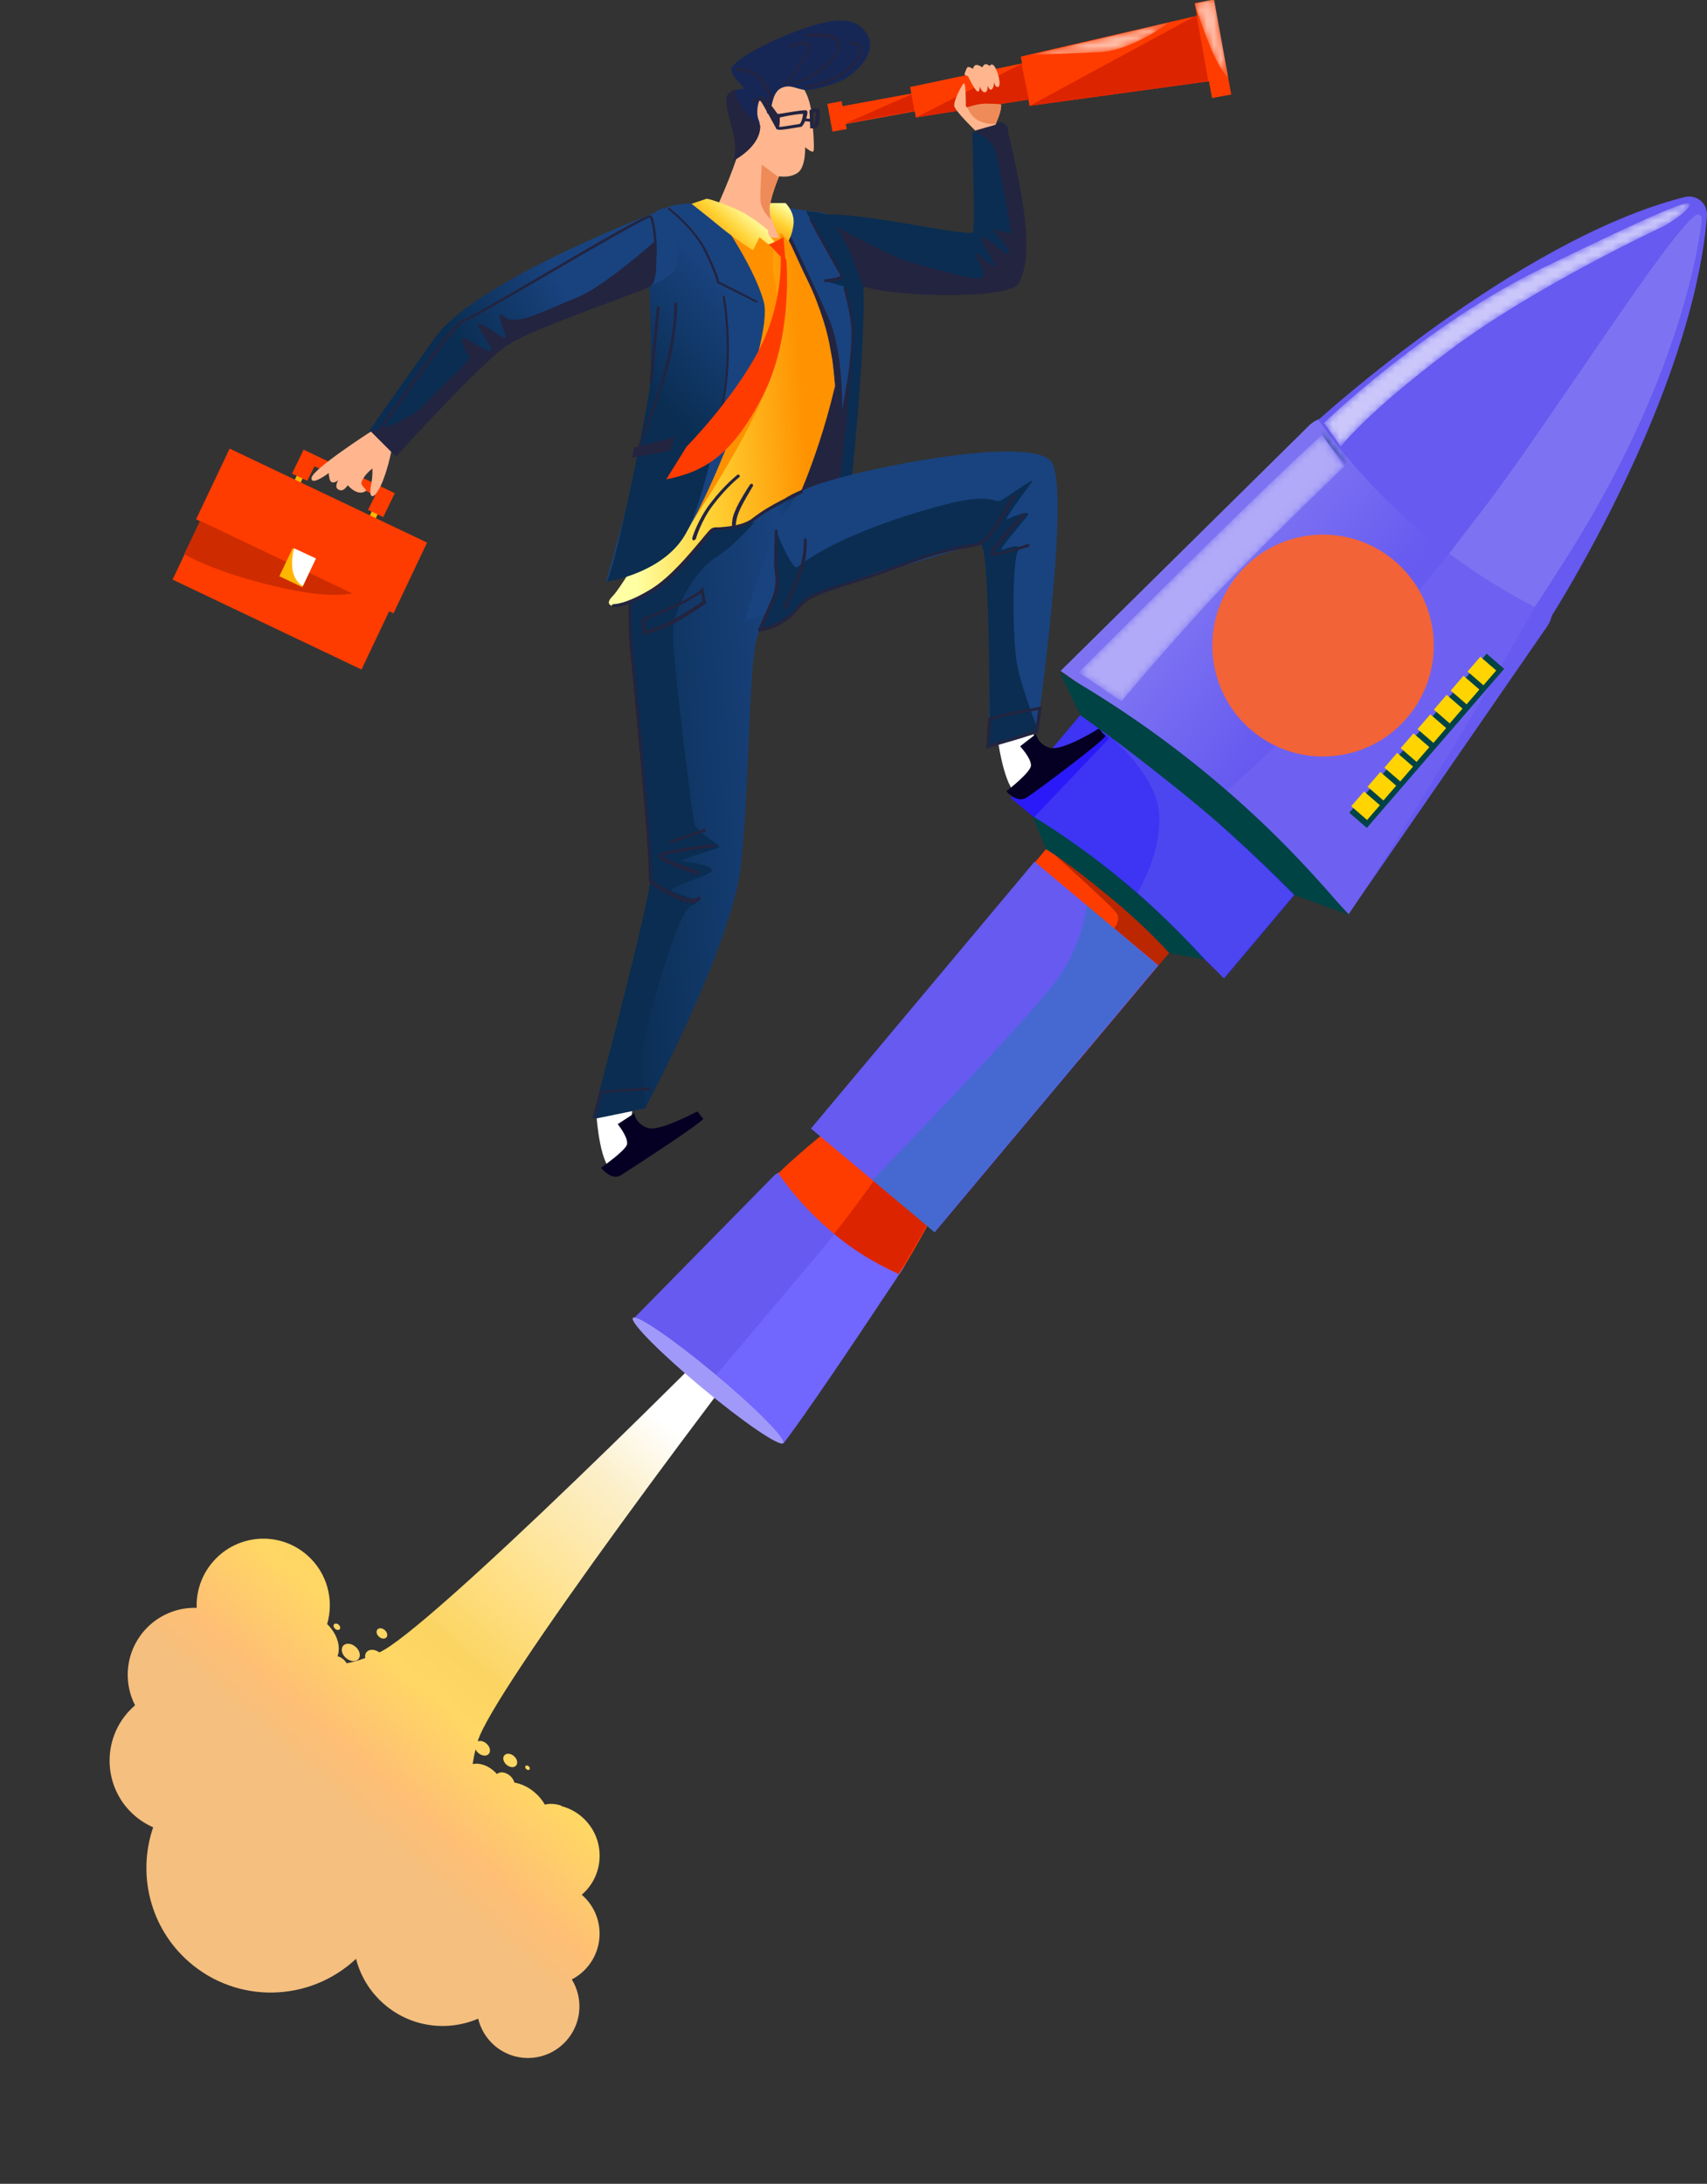 <svg width="244" height="312" viewBox="0 0 244 312" fill="none" xmlns="http://www.w3.org/2000/svg">
<rect x="0" y="0" width="244" height="312" fill="#333333" stroke="none"/>
<path d="M75.227 252.758C75.384 252.896 75.586 252.914 75.684 252.801C75.783 252.689 75.739 252.49 75.582 252.353C75.425 252.215 75.222 252.197 75.124 252.309C75.025 252.422 75.076 252.625 75.227 252.758ZM72.399 252.126C72.865 252.535 73.476 252.584 73.771 252.246C74.067 251.909 73.933 251.303 73.473 250.9C73.008 250.491 72.397 250.442 72.101 250.78C71.795 251.118 71.934 251.718 72.399 252.126ZM54.178 233.842C54.537 234.157 55.005 234.2 55.237 233.935C55.463 233.676 55.359 233.207 55.006 232.897C54.653 232.587 54.179 232.539 53.948 232.803C53.716 233.068 53.82 233.527 54.178 233.842ZM81.734 282.799C82.528 282.391 83.258 281.829 83.879 281.12C86.554 278.065 86.255 273.425 83.212 270.753C83.195 270.738 83.178 270.724 83.156 270.704C83.411 270.48 83.66 270.241 83.887 269.982C86.562 266.928 86.263 262.287 83.22 259.616C82.329 258.833 81.301 258.309 80.231 258.036L80.275 257.986C79.453 257.702 78.63 257.646 77.922 257.82C77.911 257.821 77.89 257.822 77.88 257.823C77.54 257.226 77.08 256.653 76.502 256.146C75.583 255.339 74.531 254.843 73.526 254.678C73.441 254.344 73.233 253.993 72.914 253.712C72.292 253.166 71.471 253.062 71.025 253.457C70.339 252.656 69.356 252.081 68.355 251.989C68.073 251.96 67.805 251.984 67.565 252.032C67.648 251.438 67.778 250.746 67.98 249.938C68.065 250.113 68.194 250.295 68.362 250.442C68.866 250.885 69.542 250.951 69.867 250.58C70.192 250.209 70.044 249.551 69.534 249.104C69.136 248.754 68.637 248.645 68.282 248.79C70.239 241.891 102.949 197.859 122.08 173.906L121.54 173.402L121.495 173.363L121.45 173.323L120.881 172.853C99.957 194.675 60.876 233.134 54.222 236.079C53.583 235.608 52.799 235.576 52.41 236.02C52.212 236.245 52.148 236.557 52.206 236.887C51.079 237.29 50.2 237.513 49.552 237.631C49.439 237.443 49.295 237.256 49.11 237.094C48.841 236.858 48.54 236.703 48.239 236.628C48.76 235.274 48.196 233.416 46.764 232.029C47.774 228.578 46.779 224.709 43.91 222.19C39.958 218.721 33.945 219.124 30.472 223.09C28.806 224.991 28.029 227.374 28.111 229.714C25.361 229.628 22.587 230.736 20.626 232.975C17.966 236.012 17.572 240.254 19.302 243.634C18.932 243.955 18.578 244.302 18.248 244.679C14.465 248.999 14.888 255.569 19.192 259.348C20.022 260.077 20.931 260.646 21.894 261.063C19.614 267.709 21.385 275.354 26.979 280.264C33.924 286.361 44.28 286.059 50.893 279.855C51.508 282.265 52.838 284.517 54.844 286.279C58.678 289.644 63.956 290.297 68.35 288.404C68.69 289.827 69.459 291.168 70.641 292.206C73.685 294.878 78.319 294.568 80.994 291.513C83.181 289.015 83.381 285.469 81.734 282.799ZM49.45 236.875C50.05 237.402 50.848 237.475 51.232 237.037C51.616 236.598 51.439 235.815 50.839 235.289C50.24 234.762 49.442 234.689 49.057 235.127C48.673 235.566 48.85 236.349 49.45 236.875ZM47.897 232.705C48.121 232.902 48.414 232.93 48.556 232.767C48.699 232.604 48.633 232.317 48.409 232.12C48.185 231.924 47.892 231.896 47.749 232.059C47.617 232.221 47.678 232.514 47.897 232.705Z" fill="url(#paint0_linear_1449_6015)"/>
<g clip-path="url(#clip0_1449_6015)">
<path d="M114.469 168.382L119.745 174.703L126.883 178.745C128.331 179.574 128.849 181.542 127.918 182.889L111.986 206.204C111.986 206.204 105.055 199.054 102.158 196.671C99.262 194.184 90.572 188.381 90.572 188.381L110.434 168.175C111.469 166.932 113.434 167.139 114.469 168.382Z" fill="#665AF0"/>
<path d="M141.78 148.28C141.056 162.684 128.538 182.061 128.538 182.061C121.607 178.952 115.607 173.875 111.262 167.657C111.159 167.554 128.332 151.285 141.78 148.28Z" fill="#FF3C00"/>
<path d="M128.435 182.06C128.435 182.06 131.538 177.605 126.883 184.547C114.365 203.406 111.986 206.204 111.986 206.204C111.986 206.204 107.124 200.401 102.158 196.671C102.158 196.671 108.676 189.003 117.986 177.916C118.4 177.398 118.814 176.879 119.228 176.361C122.021 178.641 125.124 180.506 128.435 182.06Z" fill="#7166FE"/>
<path d="M119.228 176.258C128.124 165.274 136.504 150.249 137.125 149.627C138.676 149.006 140.228 148.488 141.676 148.177C141.676 148.28 141.676 148.384 141.676 148.591C141.573 150.146 140.745 156.466 136.918 165.896C133.09 174.807 128.435 181.957 128.435 181.957C125.124 180.506 122.021 178.641 119.228 176.258Z" fill="#DD2400"/>
<path d="M111.946 206.177C112.421 205.606 107.998 201.139 102.067 196.201C96.136 191.262 90.942 187.722 90.466 188.293C89.991 188.865 94.414 193.332 100.345 198.27C106.276 203.209 111.47 206.749 111.946 206.177Z" fill="#A199F9"/>
<path d="M136.593 136.731L154.181 151.522L180.988 119.543L163.4 104.752L136.593 136.731Z" fill="#FF3C00"/>
<path d="M159.263 132.634C159.263 132.634 160.194 131.494 159.677 130.561C159.16 129.629 150.884 122.271 150.884 122.271C150.884 122.271 161.125 128.696 163.298 130.561C165.47 132.426 167.126 136.157 167.126 136.157L165.574 137.918L159.263 132.634Z" fill="#BA2700"/>
<path d="M144.47 113.983L171.988 136.883L174.988 139.784L197.851 112.635L167.229 86.938L144.47 113.983Z" fill="#3D34F4"/>
<path d="M115.917 161.233L133.608 176.051L165.574 137.918L147.884 123.101L115.917 161.233Z" fill="#665AF0"/>
<path opacity="0.32" d="M155.332 129.318C155.332 129.318 154.918 134.085 151.815 138.955C148.711 143.929 124.71 168.591 124.71 168.591L133.504 176.051L165.47 137.919L155.332 129.318Z" fill="#00898D"/>
<path d="M194.85 61.757L205.195 73.881L218.851 81.963C221.748 83.621 222.782 87.144 221.127 89.528L192.781 130.561C192.781 130.561 179.436 116.883 173.746 112.117C168.057 107.35 151.608 95.849 151.608 95.849L187.092 60.825C189.057 58.856 192.678 59.27 194.85 61.757Z" fill="url(#paint1_linear_1449_6015)"/>
<path d="M243.99 30.982C241.817 56.784 221.748 88.077 221.748 88.077C208.506 81.653 197.023 72.016 188.437 59.996C188.437 59.996 216.679 34.298 240.679 28.184C242.541 27.666 244.197 29.117 243.99 30.982Z" fill="#665AF0"/>
<path d="M192.678 130.665L185.022 127.867C185.022 127.867 178.091 120.717 170.85 114.811C161.436 107.039 154.401 102.169 154.401 102.169L151.504 96.056L153.263 97.092C168.263 105.9 181.609 117.298 192.678 130.665Z" fill="#004345"/>
<path d="M167.125 136.158C167.125 136.158 164.229 132.842 159.16 128.593C152.435 122.998 149.539 121.34 149.539 121.34L147.573 116.573C156.677 122.169 165.056 129.111 172.195 137.09L167.125 136.158Z" fill="#004345"/>
<path opacity="0.32" d="M219.368 86.73C206.023 110.563 192.781 130.666 192.781 130.666C192.781 130.666 186.678 123.723 183.057 120.096C177.781 114.812 175.401 112.946 175.401 112.946C175.401 112.946 189.574 101.03 207.161 79.062C210.988 81.86 215.023 84.451 219.368 86.73Z" fill="#7D73F2"/>
<path d="M212.333 72.327C222.264 59.167 238.092 33.988 242.334 30.775C242.748 30.465 243.368 30.775 243.265 31.294C242.851 35.231 239.955 54.505 223.713 79.995C222.264 82.275 220.816 84.555 219.368 86.731C215.023 84.451 210.988 81.964 207.161 79.063C208.816 76.887 210.575 74.607 212.333 72.327Z" fill="#7D73F2"/>
<path d="M201.238 102.425C206.859 95.72 205.988 85.72 199.294 80.09C192.6 74.46 182.617 75.332 176.996 82.037C171.375 88.742 172.245 98.742 178.939 104.372C185.634 110.002 195.617 109.13 201.238 102.425Z" fill="#F26338"/>
<path opacity="0.32" d="M162.573 127.557C162.573 127.557 166.091 122.065 165.677 116.158C165.366 112.013 161.642 107.972 159.47 105.9C158.539 104.967 157.814 104.553 157.814 104.553C157.814 104.553 168.677 112.739 174.056 117.505C179.436 122.376 184.919 127.867 184.919 127.867L174.884 139.784C174.987 139.784 166.918 131.287 162.573 127.557Z" fill="#6C70E7"/>
<path d="M195.376 118.284L215.002 95.558L212.499 93.388L192.872 116.115L195.376 118.284Z" fill="#004345"/>
<path d="M212.045 97.908L213.872 95.793L211.603 93.828L209.776 95.943L212.045 97.908Z" fill="#FFD400"/>
<path d="M209.635 100.628L211.462 98.513L209.193 96.547L207.367 98.663L209.635 100.628Z" fill="#FFD400"/>
<path d="M207.228 103.354L209.055 101.238L206.786 99.273L204.959 101.388L207.228 103.354Z" fill="#FFD400"/>
<path d="M204.894 106.136L206.721 104.021L204.453 102.055L202.626 104.17L204.894 106.136Z" fill="#FFD400"/>
<path d="M202.485 108.855L204.312 106.739L202.043 104.774L200.216 106.889L202.485 108.855Z" fill="#FFD400"/>
<path d="M200.154 111.643L201.98 109.527L199.712 107.562L197.885 109.677L200.154 111.643Z" fill="#FFD400"/>
<path d="M197.747 114.368L199.574 112.253L197.306 110.287L195.479 112.403L197.747 114.368Z" fill="#FFD400"/>
<path d="M195.416 117.156L197.243 115.041L194.975 113.076L193.148 115.191L195.416 117.156Z" fill="#FFD400"/>
<mask id="mask0_1449_6015" style="mask-type:alpha" maskUnits="userSpaceOnUse" x="189" y="29" width="53" height="35">
<path d="M237.783 32.33C237.783 32.33 219.265 40.93 207.058 50.152C194.851 59.374 191.644 63.83 191.644 63.83L189.264 60.411C189.264 60.411 203.747 46.422 220.403 38.34C237.058 30.257 242.024 28.185 241.507 29.324C240.99 30.568 237.783 32.33 237.783 32.33Z" fill="url(#paint2_linear_1449_6015)"/>
</mask>
<g mask="url(#mask0_1449_6015)">
<path opacity="0.66" d="M237.783 32.33C237.783 32.33 219.265 40.93 207.058 50.152C194.851 59.374 191.644 63.83 191.644 63.83L189.264 60.411C189.264 60.411 203.747 46.422 220.403 38.34C237.058 30.257 242.024 28.185 241.507 29.324C240.99 30.568 237.783 32.33 237.783 32.33Z" fill="url(#paint3_linear_1449_6015)"/>
</g>
<mask id="mask1_1449_6015" style="mask-type:alpha" maskUnits="userSpaceOnUse" x="154" y="62" width="39" height="39">
<path d="M192.161 66.628C192.161 66.628 182.54 75.85 175.713 82.896C168.885 89.942 160.298 100.201 160.298 100.201L154.195 96.056C154.195 96.056 168.574 81.653 177.678 72.845C185.851 64.866 188.954 62.172 188.954 62.172L192.161 66.628Z" fill="url(#paint4_linear_1449_6015)"/>
</mask>
<g mask="url(#mask1_1449_6015)">
<path opacity="0.66" d="M192.161 66.627C192.161 66.627 182.54 75.849 175.712 82.895C168.884 89.941 160.298 100.2 160.298 100.2L154.194 96.055C154.194 96.055 168.574 81.652 177.678 72.844C185.85 64.865 188.954 62.171 188.954 62.171L192.161 66.627Z" fill="#CBC7FA"/>
<path d="M186.989 84.139C189.989 80.201 194.23 80.719 197.541 83.725C200.954 86.73 202.196 91.082 199.196 95.019C198.989 95.33 198.678 95.641 198.472 95.848C197.851 96.573 197.127 97.092 196.299 97.506C195.989 97.61 195.782 97.817 195.471 97.921C194.023 98.542 190.402 99.682 189.058 100.407C187.092 101.444 185.126 103.516 184.299 104.345C184.092 104.656 183.782 104.863 183.471 104.967L183.057 105.174C182.54 105.381 182.023 105.278 181.609 104.967L178.402 102.376C177.885 101.962 177.885 101.133 178.402 100.718C180.161 99.164 183.782 95.848 184.299 93.672C185.023 90.667 184.816 87.351 186.368 85.175C186.471 84.864 186.678 84.45 186.989 84.139Z" fill="#BA2700"/>
<path d="M185.022 82.482C188.023 78.544 192.264 79.062 195.574 82.067C198.988 85.072 200.23 89.424 197.23 93.362C197.023 93.673 196.712 93.984 196.505 94.191C195.885 94.916 195.161 95.434 194.333 95.849C194.023 95.952 193.816 96.16 193.505 96.263C192.057 96.885 190.505 97.299 189.16 98.025C186.574 99.268 186.471 99.994 186.471 99.994L183.781 97.61L181.091 95.227C181.091 95.227 181.712 95.02 182.333 92.015C183.057 89.01 182.85 85.694 184.402 83.518C184.609 83.207 184.816 82.793 185.022 82.482Z" fill="#FFD400"/>
<path d="M181.505 94.606C181.505 94.606 182.126 96.16 183.781 97.611C185.436 99.061 186.988 99.476 186.988 99.476C186.988 99.476 187.299 101.03 186.781 101.134C186.367 101.237 186.264 101.134 186.264 101.134C186.264 101.134 184.092 104.346 182.747 104.449C181.505 104.553 179.954 103.102 179.747 102.895C179.54 102.688 177.988 101.444 177.884 100.097C177.781 98.647 180.264 95.745 180.264 95.745C180.264 95.745 180.16 95.745 180.16 95.227C180.057 94.606 181.505 94.606 181.505 94.606Z" fill="url(#paint5_linear_1449_6015)"/>
<path d="M185.229 98.855C185.539 98.441 187.505 96.161 189.367 94.192C189.16 93.881 189.057 93.467 188.953 92.949C188.746 93.052 188.436 93.052 188.229 93.052C187.919 93.052 187.608 92.845 187.401 92.638L187.919 92.327C188.022 92.431 188.126 92.534 188.229 92.534C188.436 92.534 188.643 92.534 188.85 92.431C188.85 92.016 188.953 91.602 189.264 91.187C189.677 90.565 190.402 89.633 191.022 89.633C191.126 89.633 191.333 89.736 191.436 89.84C191.746 90.358 191.022 91.498 190.505 92.12C190.195 92.431 189.884 92.638 189.574 92.845C189.574 93.156 189.677 93.57 189.884 93.881C191.126 92.638 192.264 91.602 192.884 91.394C193.712 91.084 194.022 91.498 194.126 91.705C194.54 92.534 193.505 93.985 191.746 95.125C191.126 95.539 190.608 95.436 190.298 95.228C190.091 95.125 189.988 95.021 189.781 94.814C188.229 96.472 186.574 98.337 185.746 99.373L185.229 98.855ZM192.988 91.809C192.471 92.016 191.333 92.949 190.195 94.192C190.298 94.296 190.402 94.399 190.505 94.503C190.815 94.607 191.022 94.607 191.436 94.399C193.195 93.26 193.712 92.016 193.609 91.809C193.609 91.809 193.609 91.809 193.505 91.809C193.402 91.705 193.195 91.705 192.988 91.809ZM189.781 91.394C189.677 91.602 189.574 91.705 189.574 91.912C189.677 91.809 189.884 91.705 189.988 91.498C190.505 90.98 190.712 90.462 190.815 90.151C190.608 90.462 190.195 90.876 189.781 91.394Z" fill="black"/>
<path d="M182.126 96.16C182.85 95.02 184.298 92.948 185.54 90.979C185.436 90.876 185.23 90.772 185.126 90.668C184.919 90.358 184.609 89.84 184.919 89.01C185.54 87.042 186.781 85.695 187.609 85.902C187.919 85.902 188.23 86.213 188.126 87.145C188.023 87.871 187.299 89.218 186.471 90.772C186.781 90.876 187.092 90.876 187.402 90.876C187.505 90.565 187.609 90.15 187.816 89.839C188.23 89.114 189.264 88.181 189.781 88.389C189.885 88.492 189.988 88.596 190.092 88.7C190.195 89.218 189.368 90.358 188.954 90.772C188.643 91.083 188.333 91.394 187.919 91.497C187.919 91.808 187.919 92.016 187.919 92.223C187.919 92.326 188.023 92.534 188.126 92.534L187.816 93.052C187.609 92.948 187.402 92.637 187.299 92.326C187.195 92.119 187.195 91.808 187.195 91.497C186.781 91.497 186.367 91.394 186.057 91.29C184.505 93.777 182.747 96.368 182.54 96.575L182.126 96.16ZM187.402 86.42C187.092 86.316 186.161 87.249 185.436 89.114C185.333 89.529 185.333 89.943 185.54 90.254C185.643 90.358 185.643 90.358 185.747 90.461C186.678 89.01 187.299 87.663 187.402 87.042C187.609 86.524 187.505 86.42 187.402 86.42ZM188.333 90.047C188.23 90.254 188.126 90.461 188.023 90.565C188.126 90.461 188.333 90.358 188.436 90.254C188.954 89.632 189.264 89.218 189.368 88.907C189.057 89.01 188.643 89.425 188.333 90.047Z" fill="black"/>
<path d="M186.057 101.238C186.161 101.238 186.367 101.238 186.367 101.031C186.471 100.824 186.367 100.72 186.161 100.617C186.161 100.617 184.816 100.099 183.057 98.544C181.298 96.99 180.471 95.436 180.471 95.436C180.367 95.332 180.16 95.228 180.057 95.332C179.953 95.436 179.85 95.643 179.953 95.746C179.953 95.85 180.885 97.404 182.747 99.062C184.505 100.617 185.954 101.238 186.057 101.238C186.057 101.238 185.954 101.238 186.057 101.238Z" fill="black"/>
<path d="M184.298 102.066C184.402 102.066 184.609 102.066 184.609 101.859C184.712 101.755 184.609 101.548 184.402 101.444C184.402 101.444 182.85 100.719 181.712 99.579C180.574 98.336 180.16 97.507 180.16 97.507C180.057 97.403 179.953 97.3 179.746 97.403C179.643 97.507 179.539 97.611 179.643 97.818C179.643 97.818 180.057 98.75 181.298 100.097C182.54 101.341 184.195 101.963 184.298 102.066Z" fill="black"/>
<path d="M183.781 102.689C183.885 102.689 184.091 102.689 184.091 102.482C184.195 102.378 184.091 102.171 183.885 102.068C183.885 102.068 182.333 101.342 181.195 100.202C180.057 98.959 179.643 98.13 179.643 98.13C179.54 98.026 179.436 97.923 179.229 98.026C179.126 98.13 179.022 98.234 179.126 98.441C179.126 98.441 179.54 99.373 180.781 100.72C182.126 101.964 183.678 102.586 183.781 102.689Z" fill="black"/>
<path d="M183.264 103.309C183.368 103.309 183.574 103.309 183.574 103.102C183.678 102.999 183.574 102.791 183.368 102.688C183.368 102.688 181.816 101.962 180.678 100.822C179.54 99.579 179.126 98.75 179.126 98.75C179.023 98.646 178.919 98.543 178.712 98.646C178.609 98.75 178.505 98.854 178.609 99.061C178.609 99.061 179.023 99.993 180.264 101.341C181.609 102.584 183.161 103.309 183.264 103.309Z" fill="black"/>
<mask id="mask2_1449_6015" style="mask-type:alpha" maskUnits="userSpaceOnUse" x="183" y="81" width="15" height="7">
<path d="M183.781 87.353C183.781 87.353 185.54 79.789 191.54 81.24C196.195 82.379 197.23 86.524 197.23 86.524C197.23 86.524 194.437 84.659 191.54 84.245C186.057 83.519 184.505 86.524 183.781 87.353Z" fill="url(#paint6_linear_1449_6015)"/>
</mask>
<g mask="url(#mask2_1449_6015)">
<path d="M183.781 87.351C183.781 87.351 185.54 79.787 191.54 81.238C196.195 82.377 197.23 86.522 197.23 86.522C197.23 86.522 194.437 84.657 191.54 84.243C186.057 83.517 184.505 86.522 183.781 87.351Z" fill="url(#paint7_linear_1449_6015)"/>
</g>
<path d="M201.678 75.124C202.195 75.538 202.609 75.953 203.126 76.368C216.265 87.144 221.437 88.491 221.644 88.491C221.954 88.595 222.161 88.388 222.265 88.077C222.368 87.766 222.161 87.559 221.851 87.455C221.851 87.455 216.678 86.108 203.747 75.538C190.919 64.969 188.954 59.788 188.954 59.788C188.85 59.477 188.54 59.374 188.23 59.477C187.919 59.581 187.816 59.892 187.919 60.099C188.023 60.306 189.781 65.177 201.678 75.124Z" fill="#004345"/>
</g>
<path opacity="0.58" d="M147.78 116.781L158.539 105.487L156.883 104.14L144.469 113.984L147.78 116.781Z" fill="#1C08FD"/>
<path d="M91.296 78.44C91.296 78.44 90.158 90.15 91.503 98.439C92.744 106.729 94.4 121.547 92.227 130.665C90.158 139.784 85.399 159.161 84.779 159.679C84.158 160.197 92.227 158.332 92.227 158.332C92.227 158.332 104.434 135.535 105.883 123.93C107.228 112.324 106.917 92.429 108.572 90.15C110.228 87.87 115.297 85.901 116.642 81.031C118.297 74.71 113.641 67.871 113.641 67.871C113.641 67.871 92.641 74.814 91.296 78.44Z" fill="url(#paint8_linear_1449_6015)"/>
<path d="M107.744 74.71C107.744 74.71 105.055 77.922 102.261 79.684C99.365 81.445 96.779 86.419 96.261 89.32C95.744 92.222 98.951 115.64 99.158 117.298C99.261 119.06 103.606 120.821 102.675 121.132C101.744 121.443 96.261 123.101 97.503 123.101C98.744 123.101 102.779 123.826 101.537 124.655C100.296 125.38 95.123 126.935 96.054 127.349C96.986 127.764 101.02 128.8 98.951 129.318C96.986 129.836 93.365 142.996 92.227 147.866C91.089 152.736 92.33 158.125 92.33 158.125L84.675 159.783C84.675 159.783 92.744 129.318 92.951 125.795C93.158 122.272 90.882 97.921 90.261 92.74C89.537 86.626 89.951 83.621 89.951 83.621C89.951 83.621 99.675 74.71 102.882 74.088C106.193 73.57 107.744 74.71 107.744 74.71Z" fill="url(#paint9_linear_1449_6015)"/>
<path d="M43.831 67.159L42.99 66.759L41.88 69.098L42.721 69.499L43.831 67.159Z" fill="#FFB600"/>
<path d="M54.056 73.33L53.215 72.93L52.505 74.427L53.346 74.827L54.056 73.33Z" fill="#FFB600"/>
<path d="M59.892 78.341L32.887 65.493L24.669 82.806L51.675 95.654L59.892 78.341Z" fill="#FF3C00"/>
<path d="M61.045 77.519L32.825 64.09L28.026 74.197L56.247 87.626L61.045 77.519Z" fill="#FF3C00"/>
<path d="M26.329 79.167C26.329 79.167 30.26 81.654 39.57 83.83C47.433 85.695 50.329 84.763 50.329 84.763L28.605 74.4L26.329 79.167Z" fill="#CE2C00"/>
<path d="M45.114 79.858L41.844 78.301L39.934 82.325L43.205 83.882L45.114 79.858Z" fill="#FFB600"/>
<path d="M42.053 78.338C42.053 78.338 41.536 79.892 41.846 81.55C42.157 83.208 43.294 83.726 43.294 83.726L45.157 79.789L42.053 78.338Z" fill="white"/>
<path d="M56.433 70.462L43.398 64.245L41.743 67.665L43.915 68.701L44.95 66.628L53.639 70.773L52.605 72.846L54.778 73.882L56.433 70.462Z" fill="#FF3C00"/>
<path d="M43.46 69.587L43.149 70.242L51.838 74.378L52.149 73.723L43.46 69.587Z" fill="#FF3C00"/>
<path d="M114.055 70.875L119.642 50.462L119.952 68.596L114.055 70.875Z" fill="#232440"/>
<path d="M114.469 70.254C114.469 70.254 119.434 59.166 120.986 46.007C122.538 32.743 114.365 30.982 113.744 30.774C109.606 28.805 93.468 29.945 92.537 31.914C90.261 36.784 98.744 47.664 99.055 59.166C99.261 67.145 89.227 83.517 87.571 85.175C84.778 87.869 93.261 87.662 101.537 76.056C102.468 74.813 103.503 76.16 106.71 74.813C107.744 74.399 108.675 73.57 109.503 72.948C111.779 71.186 114.469 70.254 114.469 70.254Z" fill="url(#paint10_linear_1449_6015)"/>
<path d="M111.366 34.401L117.883 46.11L111.159 30.671L111.366 34.401Z" fill="#FF9100"/>
<path d="M99.055 74.398C99.055 74.398 107.124 62.275 109.607 55.229C112.089 48.182 111.055 41.24 110.641 39.478C110.227 37.717 110.745 34.608 110.745 34.608L107.227 33.054L103.296 32.95C103.296 32.95 99.469 71.601 99.055 74.398Z" fill="#FF9100"/>
<path d="M102.365 29.842C102.365 29.842 105.882 22.278 105.986 19.584C106.089 16.89 105.986 11.398 110.227 10.569C114.468 9.843 115.606 13.884 115.917 15.543C116.124 17.2 116.538 21.552 116.227 21.656C115.917 21.76 115.089 21.034 115.089 21.034C115.089 21.034 115.193 23.832 114.055 24.661C112.917 25.49 111.365 25.179 111.365 25.179C111.365 25.179 109.813 28.91 110.02 30.153C110.227 31.293 111.468 33.987 111.468 33.987C111.468 33.987 103.192 34.194 102.365 29.842Z" fill="#FFB68E"/>
<path d="M101.641 29.324C101.641 29.324 107.745 37.614 109.193 43.209C110.641 48.805 100.089 75.125 96.365 78.337C92.641 81.549 86.641 83.103 86.641 83.103C86.641 83.103 92.744 62.587 93.468 52.121C94.296 41.552 90.468 34.194 93.158 31.086C95.848 28.081 101.641 29.324 101.641 29.324Z" fill="#19437F"/>
<path d="M110.951 29.428C110.951 29.428 114.055 38.132 116.951 42.795C119.848 47.458 119.951 68.596 119.951 68.596L120.986 67.975C120.986 67.975 123.158 43.416 122.641 38.754C122.124 34.091 119.02 30.464 117.469 30.36C115.813 30.257 110.951 29.428 110.951 29.428Z" fill="#19437F"/>
<path d="M86.744 83.103C86.744 83.103 95.227 81.86 98.227 75.85C101.331 69.84 104.641 52.431 104.124 47.665C103.607 42.898 103.089 42.484 103.089 42.484L106.089 41.862L102.676 40.204C102.676 40.204 102.882 38.65 100.917 35.748C98.951 32.847 95.641 29.635 95.641 29.635C95.641 29.635 91.503 29.531 92.331 35.334C93.055 41.033 93.158 51.188 92.951 54.815C92.537 58.545 88.192 80.098 86.744 83.103Z" fill="url(#paint11_linear_1449_6015)"/>
<path d="M115.193 30.152C115.193 30.152 119.641 38.131 120.262 39.167C120.779 40.204 118.089 40.204 118.089 40.204L120.676 40.929C120.676 40.929 121.607 44.348 121.917 46.939C122.124 49.529 120.365 58.752 120.365 58.752L119.952 68.596L121.814 67.767C121.814 67.767 124.297 43.83 123.159 38.235C122.021 32.639 119.124 30.878 118.296 30.67C117.469 30.36 115.193 30.152 115.193 30.152Z" fill="url(#paint12_linear_1449_6015)"/>
<path d="M122.745 40.411C122.745 40.411 143.435 44.038 145.4 40.204C147.366 36.37 144.469 20.101 143.745 18.858C143.021 17.614 142.09 17.822 142.09 17.822L138.986 18.961C138.986 18.961 139.4 32.432 139.09 33.157C138.78 33.986 123.469 30.36 118.193 30.671C118.193 30.671 122.124 40.1 122.745 40.411Z" fill="url(#paint13_linear_1449_6015)"/>
<path d="M94.503 30.048C94.503 30.048 68.227 39.892 62.227 48.181C56.226 56.575 52.709 61.652 52.709 61.652L56.64 65.175C56.64 65.175 66.158 53.466 72.778 49.114C79.296 44.762 93.986 41.757 96.262 38.752C98.434 35.851 94.503 30.048 94.503 30.048Z" fill="url(#paint14_linear_1449_6015)"/>
<path d="M52.812 61.654C52.812 61.654 57.882 60.721 60.882 57.612C65.33 52.846 67.606 51.499 66.985 50.773C66.261 49.944 65.537 47.872 66.572 48.39C67.606 48.805 70.296 50.877 70.192 49.944C70.089 49.012 67.296 45.592 68.744 46.318C70.192 46.939 72.468 48.908 72.261 48.079C72.054 47.25 70.606 43.831 72.158 45.281C73.813 46.732 78.468 44.038 82.296 42.587C86.124 41.137 93.572 34.505 93.572 34.505C93.572 34.505 94.503 40.308 92.745 41.033C87.469 43.209 76.296 46.939 72.675 49.219C69.158 51.395 56.64 65.177 56.64 65.177L52.812 61.654Z" fill="#232440"/>
<path d="M123.366 40.929C123.366 40.929 122.642 38.856 121.607 36.266C120.676 34.09 119.435 32.328 119.435 32.328C119.435 32.328 126.986 36.473 129.676 37.302C132.366 38.131 138.366 39.789 139.814 39.789C141.263 39.789 140.332 38.235 139.607 36.68C138.78 35.126 141.159 37.717 142.09 38.027C143.021 38.442 139.401 33.779 140.435 33.883C141.366 33.986 144.366 36.991 144.263 36.162C144.159 35.333 141.47 32.535 141.987 32.743C142.504 32.95 144.573 33.364 144.573 33.364C144.573 33.364 142.814 23.106 142.194 21.344C141.47 19.583 139.297 18.858 139.297 18.858C139.297 18.858 141.987 17.096 143.228 17.51C144.366 18.029 144.056 18.754 144.056 18.754C144.056 18.754 146.332 27.769 146.642 32.95C146.953 38.027 146.125 39.271 145.608 40.514C144.159 42.794 128.124 42.483 123.366 40.929Z" fill="#232440"/>
<path d="M55.915 64.555C55.915 64.555 55.398 67.353 54.364 69.528C53.226 71.704 52.708 70.979 53.019 69.425C53.329 67.871 53.226 66.938 53.226 66.938C53.226 66.938 51.984 67.871 51.674 68.907C51.467 69.321 52.502 69.943 52.295 70.15C51.053 70.979 49.708 69.321 49.708 69.321C49.708 69.321 49.191 70.15 48.674 70.047C47.536 69.839 48.363 68.596 48.363 68.596C48.363 68.596 47.432 69.425 47.122 68.492C46.915 67.56 47.019 67.56 47.019 67.56C47.019 67.56 44.432 69.528 44.536 68.285C44.639 67.042 53.019 61.653 53.019 61.653L55.915 64.555Z" fill="#FFB68E"/>
<path d="M110.951 29.428L110.537 29.842C110.537 29.842 115.503 39.79 116.641 42.795C118.503 47.665 118.503 49.116 119.02 51.603C119.124 52.328 119.434 55.437 119.434 55.437L119.951 68.389C119.951 68.389 121.503 54.504 118.917 46.629C117.779 43.52 110.951 29.428 110.951 29.428Z" fill="#232440"/>
<path d="M54.053 62.17L53.743 61.963C54.157 61.342 63.881 46.835 66.054 45.695H66.157C67.088 45.384 72.364 42.275 78.054 38.959C86.537 33.986 92.227 30.773 92.848 30.773C92.951 30.773 93.055 30.773 93.158 30.877C93.675 31.499 94.089 35.644 93.779 37.198L93.468 37.094C93.779 35.436 93.261 31.395 92.848 31.084C92.227 31.188 84.468 35.644 78.261 39.27C72.571 42.586 67.192 45.695 66.364 46.006H66.261C64.502 47.042 56.95 58.026 54.053 62.17Z" fill="#232440"/>
<path d="M90.365 65.384L95.848 64.348L96.365 62.482L90.675 63.933L90.365 65.384Z" fill="#232440"/>
<path d="M91.399 64.037H91.295C91.192 64.037 91.192 63.933 91.192 63.83C91.192 63.726 94.709 55.022 95.64 50.152C96.571 45.385 96.364 43.52 96.364 43.416C96.364 43.313 96.468 43.209 96.571 43.209C96.675 43.209 96.778 43.313 96.778 43.416C96.778 43.52 96.882 45.281 96.054 50.255C95.02 55.022 91.502 63.83 91.399 64.037C91.399 63.933 91.399 63.933 91.399 64.037Z" fill="#232440"/>
<path d="M93.158 54.711C93.055 54.711 93.158 54.711 93.158 54.711C92.951 54.711 92.848 54.608 92.848 54.504L93.882 43.935C93.882 43.831 93.986 43.727 94.089 43.727C94.192 43.727 94.296 43.831 94.296 43.935L93.261 54.504C93.261 54.608 93.158 54.608 93.158 54.711Z" fill="#232440"/>
<path d="M108.262 43.209C108.262 43.209 108.158 43.209 108.055 43.209L102.468 40.411V40.307C102.468 40.307 102.261 39.167 100.71 35.955C99.158 32.743 95.537 29.945 95.537 29.945C95.434 29.841 95.434 29.738 95.537 29.738C95.641 29.634 95.744 29.634 95.744 29.738C95.744 29.738 99.365 32.536 101.02 35.852C102.365 38.649 102.779 39.893 102.779 40.204L108.262 43.001C108.365 42.898 108.365 43.001 108.262 43.209C108.365 43.209 108.262 43.209 108.262 43.209Z" fill="#232440"/>
<path d="M101.951 64.554H101.848C101.744 64.554 101.744 64.45 101.744 64.347C101.744 64.243 103.503 57.922 103.813 52.327C104.124 46.731 103.296 42.483 103.296 42.483C103.296 42.379 103.296 42.275 103.399 42.275C103.503 42.275 103.606 42.275 103.606 42.379C103.606 42.379 104.434 46.627 104.124 52.327C103.813 57.922 102.054 64.347 102.054 64.347C102.054 64.45 101.951 64.45 101.951 64.554Z" fill="#232440"/>
<path d="M120.159 39.893C119.642 40.203 118.4 40.307 117.986 40.307C117.883 40.307 117.779 40.203 117.779 40.1C117.779 39.996 117.883 39.893 117.986 39.893C119.021 39.789 120.055 39.582 120.159 39.374C119.848 38.96 115.71 31.499 115.71 31.396C115.71 31.292 115.71 31.189 115.814 31.189C115.917 31.189 116.021 31.189 116.021 31.292C116.228 31.603 120.159 38.856 120.469 39.374C120.469 39.478 120.469 39.582 120.469 39.685C120.366 39.789 120.262 39.789 120.159 39.893Z" fill="#232440"/>
<path d="M121.193 55.748H121.09C120.986 55.748 120.883 55.645 120.986 55.541C120.986 55.541 121.71 50.671 121.71 47.77C121.71 44.868 120.572 41.241 120.572 41.241C120.572 41.138 120.572 41.034 120.676 41.034C120.779 41.034 120.883 41.034 120.883 41.138C120.883 41.138 122.021 44.868 122.021 47.77C122.021 50.671 121.296 55.541 121.296 55.541C121.296 55.748 121.193 55.748 121.193 55.748Z" fill="#232440"/>
<path d="M104.848 22.898C104.848 22.898 106.917 21.655 107.744 20.204C108.572 18.754 108.779 17.925 108.468 17.199C107.848 15.852 108.675 13.158 109.192 13.987C109.71 14.713 109.399 16.681 109.917 16.163C110.434 15.645 110.227 13.158 111.779 12.536C113.227 11.915 114.158 13.055 115.813 12.847C117.675 12.536 120.158 11.707 121.089 11.086C123.986 9.013 125.02 6.734 123.986 4.972C122.331 2.174 119.124 2.589 114.675 4.143C110.227 5.697 104.33 8.702 104.537 10.05C104.744 11.397 107.123 12.744 105.882 12.744C104.537 12.744 103.813 13.573 103.916 14.609C104.02 16.992 105.779 20.204 104.848 22.898Z" fill="#172755"/>
<path d="M101.02 28.391C101.227 28.391 103.089 28.909 105.572 30.049C108.055 31.292 109.813 32.95 109.813 32.95C109.813 32.95 109.607 33.364 110.227 33.986C110.848 34.608 110.641 34.608 110.641 34.608C110.641 34.608 110.02 35.022 109.71 34.815C109.4 34.608 108.572 33.883 108.572 33.883L107.641 35.748C107.641 35.748 105.262 34.297 102.986 32.432C101.227 30.981 98.848 29.116 98.848 29.116L101.02 28.391Z" fill="url(#paint15_linear_1449_6015)"/>
<path d="M110.021 29.013H112.297C112.297 29.013 113.331 30.049 113.434 31.396C113.538 32.847 112.71 34.608 112.607 34.505C112.607 34.401 111.676 33.157 111.572 33.365C111.469 33.572 111.469 34.194 111.469 34.194C111.469 34.194 110.021 30.878 110.021 30.152C109.917 29.531 110.021 29.013 110.021 29.013Z" fill="url(#paint16_linear_1449_6015)"/>
<path d="M109.917 34.919L112.296 37.406L111.986 33.883C112.089 33.883 110.745 34.608 109.917 34.919Z" fill="#FF3C00"/>
<path d="M95.227 68.493L98.123 63.83C98.123 63.83 104.951 56.887 108.572 49.841C112.192 42.795 111.572 36.06 111.572 36.06L112.399 37.096C112.399 37.096 113.434 48.08 108.986 56.68C104.537 65.177 100.709 67.353 95.227 68.493Z" fill="#FF3C00"/>
<path d="M111.262 25.282L108.883 23.52C108.883 23.52 108.676 26.733 108.676 28.391C108.676 30.049 110.228 31.396 110.228 31.396C110.228 31.396 109.917 30.67 110.021 29.53C110.124 28.287 111.262 25.282 111.262 25.282Z" fill="#EF8B59"/>
<path d="M108.675 17.925C108.675 17.925 107.02 16.682 106.089 15.335C105.158 13.988 105.055 12.848 105.055 12.848C105.055 12.848 103.606 13.055 103.813 14.713C104.02 16.474 104.951 19.065 105.055 20.516C105.158 21.863 104.951 22.899 104.951 22.899C104.951 22.899 108.779 20.93 108.675 17.925Z" fill="#232440"/>
<path d="M113.331 12.123C113.227 12.123 113.124 12.123 113.124 12.019C113.124 11.916 113.124 11.812 113.227 11.812C113.331 11.812 117.572 10.569 119.435 7.564C119.848 6.942 119.848 6.424 119.641 6.009C119.021 5.077 116.331 5.18 115.296 5.284C115.193 5.284 115.09 5.18 115.09 5.077C115.09 4.973 115.193 4.869 115.296 4.869C115.503 4.869 119.124 4.351 119.952 5.698C120.262 6.216 120.159 6.735 119.745 7.564C117.883 10.879 113.745 12.019 113.331 12.123Z" fill="#232440"/>
<path d="M112.4 12.225C112.296 12.225 112.296 12.225 112.193 12.225C112.089 12.122 112.089 12.018 112.193 12.018C114.262 9.324 115.814 6.837 115.503 6.526C115.193 6.112 113.848 6.526 113.02 6.837C112.917 6.837 112.814 6.837 112.814 6.733C112.814 6.63 112.814 6.526 112.917 6.526C113.124 6.423 115.193 5.49 115.814 6.319C116.331 7.044 113.331 10.982 112.4 12.225Z" fill="#232440"/>
<path d="M110.124 14.609C110.02 14.609 109.917 14.505 109.917 14.402C109.917 14.402 110.02 13.262 108.676 11.604C107.331 9.946 105.365 10.153 105.365 10.153C105.262 10.153 105.158 10.05 105.158 9.946C105.158 9.843 105.262 9.739 105.365 9.739C105.469 9.739 107.538 9.532 108.986 11.293C110.434 13.055 110.331 14.298 110.331 14.402C110.331 14.609 110.227 14.609 110.124 14.609Z" fill="#232440"/>
<path d="M119.642 11.191C117.47 12.331 115.401 12.538 115.194 12.642C115.09 12.642 114.987 12.538 114.987 12.434C114.987 12.331 115.09 12.227 115.194 12.227C115.194 12.227 120.056 11.605 122.228 8.6C122.746 7.875 122.953 7.253 122.849 6.839C122.539 6.321 121.608 6.321 121.608 6.321C121.504 6.321 121.401 6.217 121.401 6.113C121.401 6.01 121.504 5.906 121.608 5.906C121.608 5.906 122.849 5.906 123.159 6.632C123.366 7.15 123.263 7.875 122.539 8.704C121.711 9.947 120.677 10.673 119.642 11.191Z" fill="#232440"/>
<path d="M149.989 9.755L119.459 15.345L119.924 17.893L150.454 12.304L149.989 9.755Z" fill="#FF3C00"/>
<path d="M161.538 11.914L130.917 16.784L130.089 12.432L160.504 6.008L161.538 11.914Z" fill="#FF3C00"/>
<path d="M173.642 11.5L147.159 15.127L145.917 8.08L171.884 2.07L173.642 11.5Z" fill="#FF3C00"/>
<path d="M171.056 2.175L147.159 15.127L172.712 11.604L171.056 2.175Z" fill="#DD2400"/>
<path d="M146.021 9.117L147.055 14.195L130.917 16.785L146.021 9.117Z" fill="#DD2400"/>
<path d="M130.296 13.47L130.71 15.853L120.882 17.615L130.296 13.47Z" fill="#DD2400"/>
<path d="M173.517 -0.053L170.769 0.45L173.244 14.007L175.992 13.504L173.517 -0.053Z" fill="#FF3C00"/>
<path d="M120.301 14.462L118.265 14.834L118.991 18.809L121.026 18.437L120.301 14.462Z" fill="#FF3C00"/>
<path d="M138.365 10.879C138.365 10.879 139.296 12.848 139.71 13.055C140.124 13.159 140.021 12.33 140.021 12.33C140.021 12.33 140.434 13.366 140.848 13.159C141.262 13.055 141.159 12.226 141.159 12.226C141.159 12.226 141.469 13.055 141.779 12.744C142.09 12.537 142.09 11.708 142.09 11.708C142.09 11.708 142.193 12.433 142.607 12.433C143.021 12.433 142.917 11.397 142.607 10.465C142.297 9.532 141.986 9.221 141.779 9.221C141.572 9.221 141.469 9.428 141.469 9.428C141.469 9.428 140.952 9.014 140.745 9.221C140.434 9.428 140.434 9.636 140.434 9.636C140.434 9.636 139.71 9.117 139.4 9.325C139.09 9.532 139.09 9.843 139.09 9.843C139.09 9.843 138.469 9.428 138.262 9.636C138.055 9.946 137.848 10.672 137.848 10.672L138.365 10.879Z" fill="#FFB68E"/>
<path d="M139.4 18.651C139.4 18.651 136.504 15.853 136.4 15.128C136.297 14.402 137.435 12.226 137.745 11.916C138.055 11.605 138.055 14.402 138.055 15.024C138.055 15.646 139.193 15.335 140.435 15.335C142.09 15.232 142.814 15.128 143.021 15.335C143.228 15.542 142.297 17.822 142.297 17.822L139.4 18.651Z" fill="#FFB68E"/>
<path d="M142.193 17.718C142.193 17.718 141.159 17.821 140.021 17.303C138.779 16.785 138.262 15.334 138.262 15.334C138.262 15.334 139.917 14.713 141.262 14.816C142.607 14.816 143.124 14.92 143.124 14.92C143.124 14.92 143.124 16.474 142.193 17.718Z" fill="#EF8B59"/>
<path d="M120.883 17.615L130.297 13.47L120.883 17.615Z" fill="#DD2400"/>
<mask id="mask3_1449_6015" style="mask-type:alpha" maskUnits="userSpaceOnUse" x="147" y="3" width="21" height="5">
<path d="M147.16 7.875C147.16 7.875 152.332 7.668 156.988 7.46C161.643 7.357 167.126 3.212 167.126 3.212L147.16 7.875Z" fill="url(#paint17_linear_1449_6015)"/>
</mask>
<g mask="url(#mask3_1449_6015)">
<path opacity="0.66" d="M147.159 7.874C147.159 7.874 152.332 7.667 156.987 7.459C161.642 7.356 167.125 3.211 167.125 3.211L147.159 7.874Z" fill="url(#paint18_linear_1449_6015)"/>
</g>
<mask id="mask4_1449_6015" style="mask-type:alpha" maskUnits="userSpaceOnUse" x="170" y="-1" width="6" height="13">
<path d="M170.746 0.516C170.746 0.516 172.401 5.49 173.436 7.666C174.367 9.842 175.608 11.293 175.608 11.293L173.539 -0.105L170.746 0.516Z" fill="url(#paint19_linear_1449_6015)"/>
</mask>
<g mask="url(#mask4_1449_6015)">
<path opacity="0.66" d="M170.746 0.517C170.746 0.517 172.401 5.491 173.435 7.667C174.366 9.843 175.608 11.294 175.608 11.294L173.539 -0.104L170.746 0.517Z" fill="url(#paint20_linear_1449_6015)"/>
</g>
<path d="M114.469 70.254C117.573 67.974 147.677 61.55 150.367 66.109C153.056 70.668 148.194 104.552 148.194 104.552L141.263 106.625C141.263 106.625 141.573 99.786 141.366 92.014C141.056 79.476 141.159 77.818 141.159 77.818C139.194 76.782 106.4 88.802 106.4 88.802C106.4 88.802 110.952 72.844 114.469 70.254Z" fill="#19437F"/>
<path d="M108.572 90.046C107.641 90.254 111.262 86.834 110.951 82.586C110.641 78.337 111.158 75.54 111.055 75.85C110.951 76.161 113.331 81.549 113.951 81.031C114.572 80.513 120.055 76.058 134.952 72.12C141.262 70.462 142.193 71.706 142.814 71.602C143.435 71.498 148.297 67.768 147.469 68.908C146.642 70.048 143.228 74.607 143.952 74.192C144.676 73.882 147.987 72.431 146.642 73.985C145.297 75.643 142.4 78.959 143.331 78.544C144.263 78.13 146.332 77.612 145.504 78.752C144.676 79.892 144.676 92.326 145.504 95.538C146.228 98.854 148.401 104.346 148.401 104.346L141.469 106.418C141.469 106.418 141.573 78.337 140.228 77.819C138.055 77.094 118.814 83.829 116.227 85.176C113.848 86.523 112.503 89.114 108.572 90.046Z" fill="url(#paint21_linear_1449_6015)"/>
<path d="M91.193 163.306C91.193 163.306 90.158 163.099 90.158 161.648C90.158 160.094 90.365 158.747 90.365 158.747L85.296 159.783C85.296 159.783 85.813 166.933 87.779 167.348C89.02 167.555 89.848 164.653 91.193 163.306Z" fill="white"/>
<path d="M85.917 166.83C85.917 166.83 87.365 168.799 88.814 167.866C90.262 166.934 101.021 159.991 100.504 159.784C100.09 159.473 99.779 158.644 99.573 158.851C99.262 158.955 94.193 161.753 92.538 161.131C90.779 160.509 90.676 159.058 90.676 159.058L88.296 160.613C88.296 160.613 89.745 162.374 89.641 163.411C89.641 164.239 85.917 166.83 85.917 166.83Z" fill="#050023"/>
<path d="M148.918 109.319C148.918 109.319 147.884 109.215 147.781 107.765C147.677 106.21 147.781 104.863 147.781 104.863L142.711 106.21C142.711 106.21 143.746 113.36 145.711 113.567C147.056 113.671 147.677 110.77 148.918 109.319Z" fill="white"/>
<path d="M143.849 113.05C143.849 113.05 145.401 114.915 146.849 113.879C148.298 112.947 158.539 105.279 158.022 105.071C157.505 104.864 157.298 104.035 156.987 104.139C156.677 104.346 151.815 107.351 150.056 106.833C148.298 106.315 148.091 104.864 148.091 104.864L145.815 106.626C145.815 106.626 147.366 108.284 147.366 109.32C147.47 110.252 143.849 113.05 143.849 113.05Z" fill="#050023"/>
<path d="M87.778 86.73C87.675 86.73 87.675 86.73 87.675 86.73C87.571 86.73 87.468 86.626 87.468 86.522C87.468 86.419 87.571 86.315 87.675 86.315C87.675 86.315 89.433 86.419 93.261 84.036C95.847 82.378 98.537 79.165 100.192 77.197C101.123 76.057 101.537 75.539 101.847 75.435C102.054 75.332 102.365 75.332 102.882 75.332C104.227 75.228 106.399 75.021 107.641 73.984C108.986 72.948 110.434 72.119 111.468 71.601C111.779 71.394 112.193 71.29 112.399 71.083C113.434 70.461 114.468 70.047 114.468 70.047C114.572 69.943 114.675 70.047 114.779 70.15C114.882 70.254 114.779 70.358 114.675 70.461C114.675 70.461 113.641 70.979 112.606 71.498C112.296 71.601 111.986 71.808 111.675 72.016C110.641 72.534 109.296 73.259 107.951 74.295C106.606 75.435 104.33 75.642 102.985 75.746C102.572 75.746 102.261 75.85 102.054 75.85C101.847 75.953 101.227 76.679 100.606 77.507C98.951 79.476 96.261 82.792 93.571 84.45C90.054 86.626 88.295 86.73 87.778 86.73Z" fill="#232440"/>
<path d="M99.158 77.197C98.951 77.197 98.951 76.989 98.951 76.886C98.951 76.782 99.779 74.192 101.537 71.912C103.606 69.218 105.262 67.974 105.365 67.871C105.469 67.767 105.572 67.767 105.675 67.871C105.779 67.974 105.779 68.078 105.675 68.181C105.675 68.181 103.917 69.529 101.951 72.119C100.193 74.399 99.468 76.989 99.468 76.989C99.365 77.093 99.261 77.197 99.158 77.197Z" fill="#232440"/>
<path d="M104.848 75.332C104.745 75.332 104.641 75.228 104.641 75.124C104.641 75.124 104.538 74.192 105.055 73.052C105.469 71.912 107.124 69.322 107.228 69.218C107.331 69.114 107.434 69.114 107.538 69.114C107.641 69.218 107.641 69.322 107.641 69.425C107.641 69.425 105.986 72.119 105.572 73.259C105.159 74.295 105.159 75.228 105.159 75.228C105.159 75.228 105.055 75.332 104.848 75.332C104.952 75.332 104.848 75.332 104.848 75.332Z" fill="#232440"/>
<path d="M91.917 90.667L91.71 88.387L91.917 88.284C91.917 88.284 95.951 86.73 97.917 85.693C99.779 84.657 100.193 84.243 100.193 84.243L100.503 83.828L100.917 86.211L100.814 86.315C100.814 86.315 98.434 87.869 96.676 88.906C94.917 89.838 92.331 90.564 92.227 90.667H91.917ZM92.227 88.595L92.331 90.045C93.055 89.838 95.124 89.216 96.469 88.387C97.917 87.558 99.883 86.315 100.4 85.9L100.193 84.761C99.883 84.968 99.262 85.382 98.124 86.004C96.262 87.04 92.951 88.284 92.227 88.595Z" fill="#232440"/>
<path d="M98.951 129.007C98.33 129.007 97.502 128.8 96.261 128.178C93.571 126.831 92.847 126.105 92.847 126.002L92.744 125.898V125.795C92.744 125.795 92.744 123.204 92.537 120.717C92.433 118.23 90.571 97.403 90.054 92.843C89.64 88.388 89.951 86.004 89.951 85.901C89.951 85.797 90.054 85.693 90.157 85.693C90.261 85.693 90.364 85.797 90.364 85.901C90.364 85.901 90.054 88.388 90.468 92.74C90.985 97.299 92.847 118.127 92.951 120.614C93.054 122.893 93.158 125.173 93.158 125.691C93.365 125.898 94.296 126.624 96.468 127.66C98.951 128.903 99.778 128.178 99.778 128.178C99.882 128.074 99.985 128.074 100.089 128.178C100.192 128.281 100.192 128.385 100.089 128.489C99.985 128.696 99.675 129.007 98.951 129.007Z" fill="#232440"/>
<path d="M99.675 124.965C99.572 124.965 99.572 124.965 99.675 124.965C98.02 124.447 94.192 123.1 94.089 122.375C94.089 122.271 94.089 122.168 94.192 122.064C94.606 121.546 99.779 120.821 102.055 120.613C102.158 120.613 102.261 120.717 102.261 120.821C102.261 120.924 102.158 121.028 102.055 121.028C98.848 121.442 95.227 121.96 94.606 122.271C95.123 122.686 97.606 123.722 99.779 124.447C99.882 124.447 99.986 124.654 99.882 124.758C99.779 124.862 99.779 124.965 99.675 124.965Z" fill="#232440"/>
<path d="M100.787 118.378L95.705 120.142L95.84 120.533L100.923 118.769L100.787 118.378Z" fill="#232440"/>
<path d="M84.985 159.783C84.882 159.783 84.882 159.783 84.985 159.783C84.778 159.783 84.778 159.576 84.778 159.472L85.813 155.845L92.847 155.327C92.951 155.327 93.054 155.431 93.054 155.534C93.054 155.638 92.951 155.742 92.847 155.742L86.123 156.156L85.192 159.472C85.089 159.679 85.089 159.783 84.985 159.783Z" fill="#232440"/>
<path d="M108.572 90.253C108.469 90.253 108.572 90.253 108.572 90.253C108.365 90.15 108.365 90.046 108.365 89.942C108.365 89.942 109.296 87.87 110.331 85.487C111.055 83.725 110.848 82.481 110.745 81.653C110.745 81.342 110.641 81.135 110.641 80.824C110.641 79.787 110.745 75.953 110.745 75.85C110.745 75.746 110.848 75.643 110.951 75.643C111.055 75.643 111.158 75.746 111.158 75.85C111.158 75.85 110.951 79.891 111.055 80.824C111.055 81.031 111.158 81.238 111.158 81.549C111.365 82.481 111.572 83.829 110.745 85.694C109.71 88.077 108.779 90.15 108.779 90.15C108.779 90.253 108.676 90.253 108.572 90.253Z" fill="#232440"/>
<path d="M108.572 90.252C108.469 90.252 108.365 90.149 108.365 90.045C108.365 89.941 108.469 89.838 108.572 89.734C108.572 89.734 111.883 89.216 113.848 86.729C115.296 84.968 117.055 84.45 120.676 83.31C122.538 82.688 124.917 81.963 128.021 80.823C133.918 78.647 136.607 78.129 138.263 77.818C138.987 77.714 139.504 77.611 140.021 77.403C141.263 76.989 143.745 72.43 144.676 70.772C144.78 70.668 144.883 70.668 144.987 70.668C145.09 70.772 145.09 70.875 145.09 70.979C144.78 71.601 141.78 77.196 140.228 77.818C139.711 78.025 139.09 78.129 138.366 78.232C136.711 78.543 134.021 78.958 128.124 81.237C125.021 82.377 122.641 83.103 120.779 83.724C117.262 84.864 115.503 85.382 114.158 87.04C112.089 89.734 108.779 90.252 108.572 90.252Z" fill="#232440"/>
<path d="M142.09 79.373C141.573 79.373 141.573 79.269 141.573 79.166C141.366 78.751 142.918 76.782 146.228 73.363C146.332 73.259 146.435 73.259 146.539 73.363C146.642 73.466 146.642 73.57 146.539 73.674C144.47 75.85 142.297 78.337 142.09 78.958C142.607 79.062 144.883 78.44 146.849 77.715C146.952 77.715 147.056 77.715 147.159 77.819C147.159 77.922 147.159 78.026 147.056 78.129C143.952 79.062 142.711 79.373 142.09 79.373Z" fill="#232440"/>
<path d="M140.952 106.936L141.262 102.584L143.849 101.858L148.918 100.926L148.401 104.76H148.297C148.297 104.76 147.159 105.071 146.228 105.381C145.297 105.692 141.573 106.729 141.366 106.832L140.952 106.936ZM141.676 102.895L141.469 106.314C142.4 106.003 145.194 105.278 146.021 104.967C146.745 104.656 147.676 104.449 147.987 104.345L148.401 101.444L143.952 102.273L141.676 102.895Z" fill="#232440"/>
<path d="M120.158 67.975H119.745C119.745 67.872 120.365 59.478 120.883 55.644C120.986 54.815 120.986 54.815 121.193 54.815C121.296 54.815 121.296 54.815 121.4 55.126C121.4 55.126 121.4 55.23 121.4 55.334C121.4 56.059 121.193 57.613 120.883 61.551C120.469 64.763 120.158 67.975 120.158 67.975Z" fill="#232440"/>
<path d="M112.193 87.042C112.09 87.042 112.193 87.042 112.193 87.042C111.986 86.938 111.883 86.834 111.986 86.731C111.986 86.731 113.435 83.622 114.262 81.342C114.986 79.166 114.883 77.094 114.883 77.094C114.883 76.99 114.986 76.887 115.09 76.887C115.193 76.887 115.297 76.99 115.297 77.094C115.297 77.198 115.504 79.27 114.676 81.55C113.848 83.829 112.4 86.938 112.4 86.938C112.4 86.938 112.297 87.042 112.193 87.042Z" fill="#232440"/>
<path d="M116.331 18.341C116.227 18.341 116.124 18.341 116.02 18.341H115.813L115.71 15.75L115.917 15.646C116.227 15.543 116.641 15.439 116.951 15.543C117.055 15.543 117.055 15.646 117.158 15.75C117.262 15.957 117.158 17.926 116.848 18.133C116.641 18.237 116.538 18.341 116.331 18.341ZM116.331 17.823C116.331 17.823 116.434 17.823 116.331 17.823C116.538 17.512 116.641 16.372 116.641 16.061C116.538 16.061 116.331 16.061 116.227 16.165L116.331 17.823Z" fill="#232440"/>
<path d="M111.467 18.547C111.157 18.547 111.054 18.443 111.054 18.443L110.95 18.339V18.236C110.95 17.925 111.157 16.578 111.157 16.474V16.267H111.364C115.295 15.645 115.295 15.645 115.399 15.956C115.502 16.163 115.192 17.2 114.881 17.718C114.778 17.925 114.571 18.132 114.468 18.132C112.605 18.443 111.881 18.547 111.467 18.547ZM111.364 18.132C111.778 18.132 112.916 17.925 114.261 17.718C114.468 17.718 114.778 16.785 114.778 16.267C114.261 16.267 112.812 16.474 111.467 16.785C111.467 17.2 111.467 17.821 111.364 18.132Z" fill="#232440"/>
<path d="M116.02 17.407C115.916 17.407 116.02 17.407 116.02 17.407L114.882 17.304C114.778 17.304 114.675 17.2 114.675 17.097C114.675 16.993 114.778 16.89 114.882 16.89L116.02 16.993C116.123 16.993 116.227 17.097 116.227 17.2C116.227 17.304 116.123 17.407 116.02 17.407Z" fill="#232440"/>
<path d="M111.365 16.578C111.365 16.578 109.503 13.884 108.985 13.78C108.365 13.677 107.434 14.61 107.434 14.61L107.64 14.817C107.64 14.817 108.468 14.091 108.778 14.506C109.089 14.92 111.054 18.547 111.054 18.547L111.365 16.578Z" fill="#232440"/>
</g>
<defs>
<linearGradient id="paint0_linear_1449_6015" x1="99.325" y1="206.841" x2="23.461" y2="293.257" gradientUnits="userSpaceOnUse">
<stop stop-color="white"/>
<stop offset="0.099" stop-color="#FCF0CB"/>
<stop offset="0.268" stop-color="#FFE18A"/>
<stop offset="0.388" stop-color="#FBD461"/>
<stop offset="0.446" stop-color="#FFD764"/>
<stop offset="0.564" stop-color="#FEBF74"/>
<stop offset="0.63" stop-color="#F5BF7F"/>
</linearGradient>
<linearGradient id="paint1_linear_1449_6015" x1="192.842" y1="95.368" x2="172.218" y2="78.079" gradientUnits="userSpaceOnUse">
<stop offset="0.089" stop-color="#665AF0"/>
<stop offset="0.874" stop-color="#7D73F2"/>
</linearGradient>
<linearGradient id="paint2_linear_1449_6015" x1="215.628" y1="45.934" x2="212.634" y2="31.969" gradientUnits="userSpaceOnUse">
<stop offset="0.062" stop-color="white"/>
<stop offset="0.425" stop-color="#A3A3A3"/>
<stop offset="1"/>
</linearGradient>
<linearGradient id="paint3_linear_1449_6015" x1="215.628" y1="45.934" x2="212.634" y2="31.969" gradientUnits="userSpaceOnUse">
<stop offset="0.062" stop-color="white"/>
<stop offset="0.425" stop-color="white"/>
<stop offset="1" stop-color="white"/>
</linearGradient>
<linearGradient id="paint4_linear_1449_6015" x1="173.018" y1="80.721" x2="169.061" y2="62.267" gradientUnits="userSpaceOnUse">
<stop offset="0.062" stop-color="white"/>
<stop offset="0.425" stop-color="#A3A3A3"/>
<stop offset="1"/>
</linearGradient>
<linearGradient id="paint5_linear_1449_6015" x1="193.552" y1="100.398" x2="176.92" y2="99.109" gradientUnits="userSpaceOnUse">
<stop offset="0.169" stop-color="#E0F3F4"/>
<stop offset="0.791" stop-color="#4D98A0"/>
</linearGradient>
<linearGradient id="paint6_linear_1449_6015" x1="194.087" y1="76.775" x2="187.775" y2="87.616" gradientUnits="userSpaceOnUse">
<stop offset="0.062" stop-color="white"/>
<stop offset="1"/>
</linearGradient>
<linearGradient id="paint7_linear_1449_6015" x1="194.087" y1="76.773" x2="187.775" y2="87.614" gradientUnits="userSpaceOnUse">
<stop offset="0.062" stop-color="white"/>
<stop offset="1" stop-color="white"/>
</linearGradient>
<linearGradient id="paint8_linear_1449_6015" x1="81.753" y1="114.88" x2="119.337" y2="112.338" gradientUnits="userSpaceOnUse">
<stop offset="0.121" stop-color="#0A2D51"/>
<stop offset="0.855" stop-color="#19437F"/>
<stop offset="1" stop-color="#0A2D51"/>
</linearGradient>
<linearGradient id="paint9_linear_1449_6015" x1="81.833" y1="117.822" x2="110.54" y2="115.881" gradientUnits="userSpaceOnUse">
<stop offset="0.121" stop-color="#0A2D51"/>
<stop offset="1" stop-color="#0A2D51"/>
</linearGradient>
<linearGradient id="paint10_linear_1449_6015" x1="85.216" y1="58.792" x2="122.187" y2="56.291" gradientUnits="userSpaceOnUse">
<stop offset="0.107" stop-color="#FFFFA4"/>
<stop offset="0.415" stop-color="#FFD234"/>
<stop offset="0.798" stop-color="#FF9200"/>
</linearGradient>
<linearGradient id="paint11_linear_1449_6015" x1="88.445" y1="60.603" x2="125.545" y2="25.79" gradientUnits="userSpaceOnUse">
<stop offset="0.121" stop-color="#0A2D51"/>
<stop offset="0.486" stop-color="#19437F"/>
</linearGradient>
<linearGradient id="paint12_linear_1449_6015" x1="116.499" y1="49.424" x2="123.888" y2="48.924" gradientUnits="userSpaceOnUse">
<stop offset="0.121" stop-color="#0A2D51"/>
<stop offset="1" stop-color="#0A2D51"/>
</linearGradient>
<linearGradient id="paint13_linear_1449_6015" x1="118.267" y1="31.331" x2="145.743" y2="29.472" gradientUnits="userSpaceOnUse">
<stop offset="0.121" stop-color="#0A2D51"/>
<stop offset="1" stop-color="#0A2D51"/>
</linearGradient>
<linearGradient id="paint14_linear_1449_6015" x1="61.627" y1="54.512" x2="102.432" y2="29.138" gradientUnits="userSpaceOnUse">
<stop offset="0.121" stop-color="#0A2D51"/>
<stop offset="0.486" stop-color="#19437F"/>
</linearGradient>
<linearGradient id="paint15_linear_1449_6015" x1="107.526" y1="28.779" x2="100.055" y2="37.349" gradientUnits="userSpaceOnUse">
<stop offset="0.107" stop-color="#FFFFA4"/>
<stop offset="0.415" stop-color="#FFD234"/>
<stop offset="0.798" stop-color="#FF9200"/>
</linearGradient>
<linearGradient id="paint16_linear_1449_6015" x1="113.147" y1="28.849" x2="108.764" y2="35.718" gradientUnits="userSpaceOnUse">
<stop offset="0.107" stop-color="#FFFFA4"/>
<stop offset="0.415" stop-color="#FFD234"/>
<stop offset="0.798" stop-color="#FF9200"/>
</linearGradient>
<linearGradient id="paint17_linear_1449_6015" x1="147.022" y1="6.347" x2="167.251" y2="4.978" gradientUnits="userSpaceOnUse">
<stop offset="0.062" stop-color="white"/>
<stop offset="0.425" stop-color="#A3A3A3"/>
<stop offset="1"/>
</linearGradient>
<linearGradient id="paint18_linear_1449_6015" x1="147.022" y1="6.346" x2="167.25" y2="4.977" gradientUnits="userSpaceOnUse">
<stop offset="0.062" stop-color="white"/>
<stop offset="0.425" stop-color="white"/>
<stop offset="1" stop-color="white"/>
</linearGradient>
<linearGradient id="paint19_linear_1449_6015" x1="171.101" y1="5.903" x2="175.148" y2="5.629" gradientUnits="userSpaceOnUse">
<stop offset="0.062" stop-color="white"/>
<stop offset="0.425" stop-color="#A3A3A3"/>
<stop offset="1"/>
</linearGradient>
<linearGradient id="paint20_linear_1449_6015" x1="171.1" y1="5.904" x2="175.148" y2="5.63" gradientUnits="userSpaceOnUse">
<stop offset="0.062" stop-color="white"/>
<stop offset="0.425" stop-color="white"/>
<stop offset="1" stop-color="white"/>
</linearGradient>
<linearGradient id="paint21_linear_1449_6015" x1="108.417" y1="90.064" x2="148.714" y2="87.338" gradientUnits="userSpaceOnUse">
<stop offset="0.121" stop-color="#0A2D51"/>
<stop offset="1" stop-color="#0A2D51"/>
</linearGradient>
<clipPath id="clip0_1449_6015">
<rect width="219.316" height="220.609" fill="white" transform="translate(24.673)"/>
</clipPath>
</defs>
</svg>
